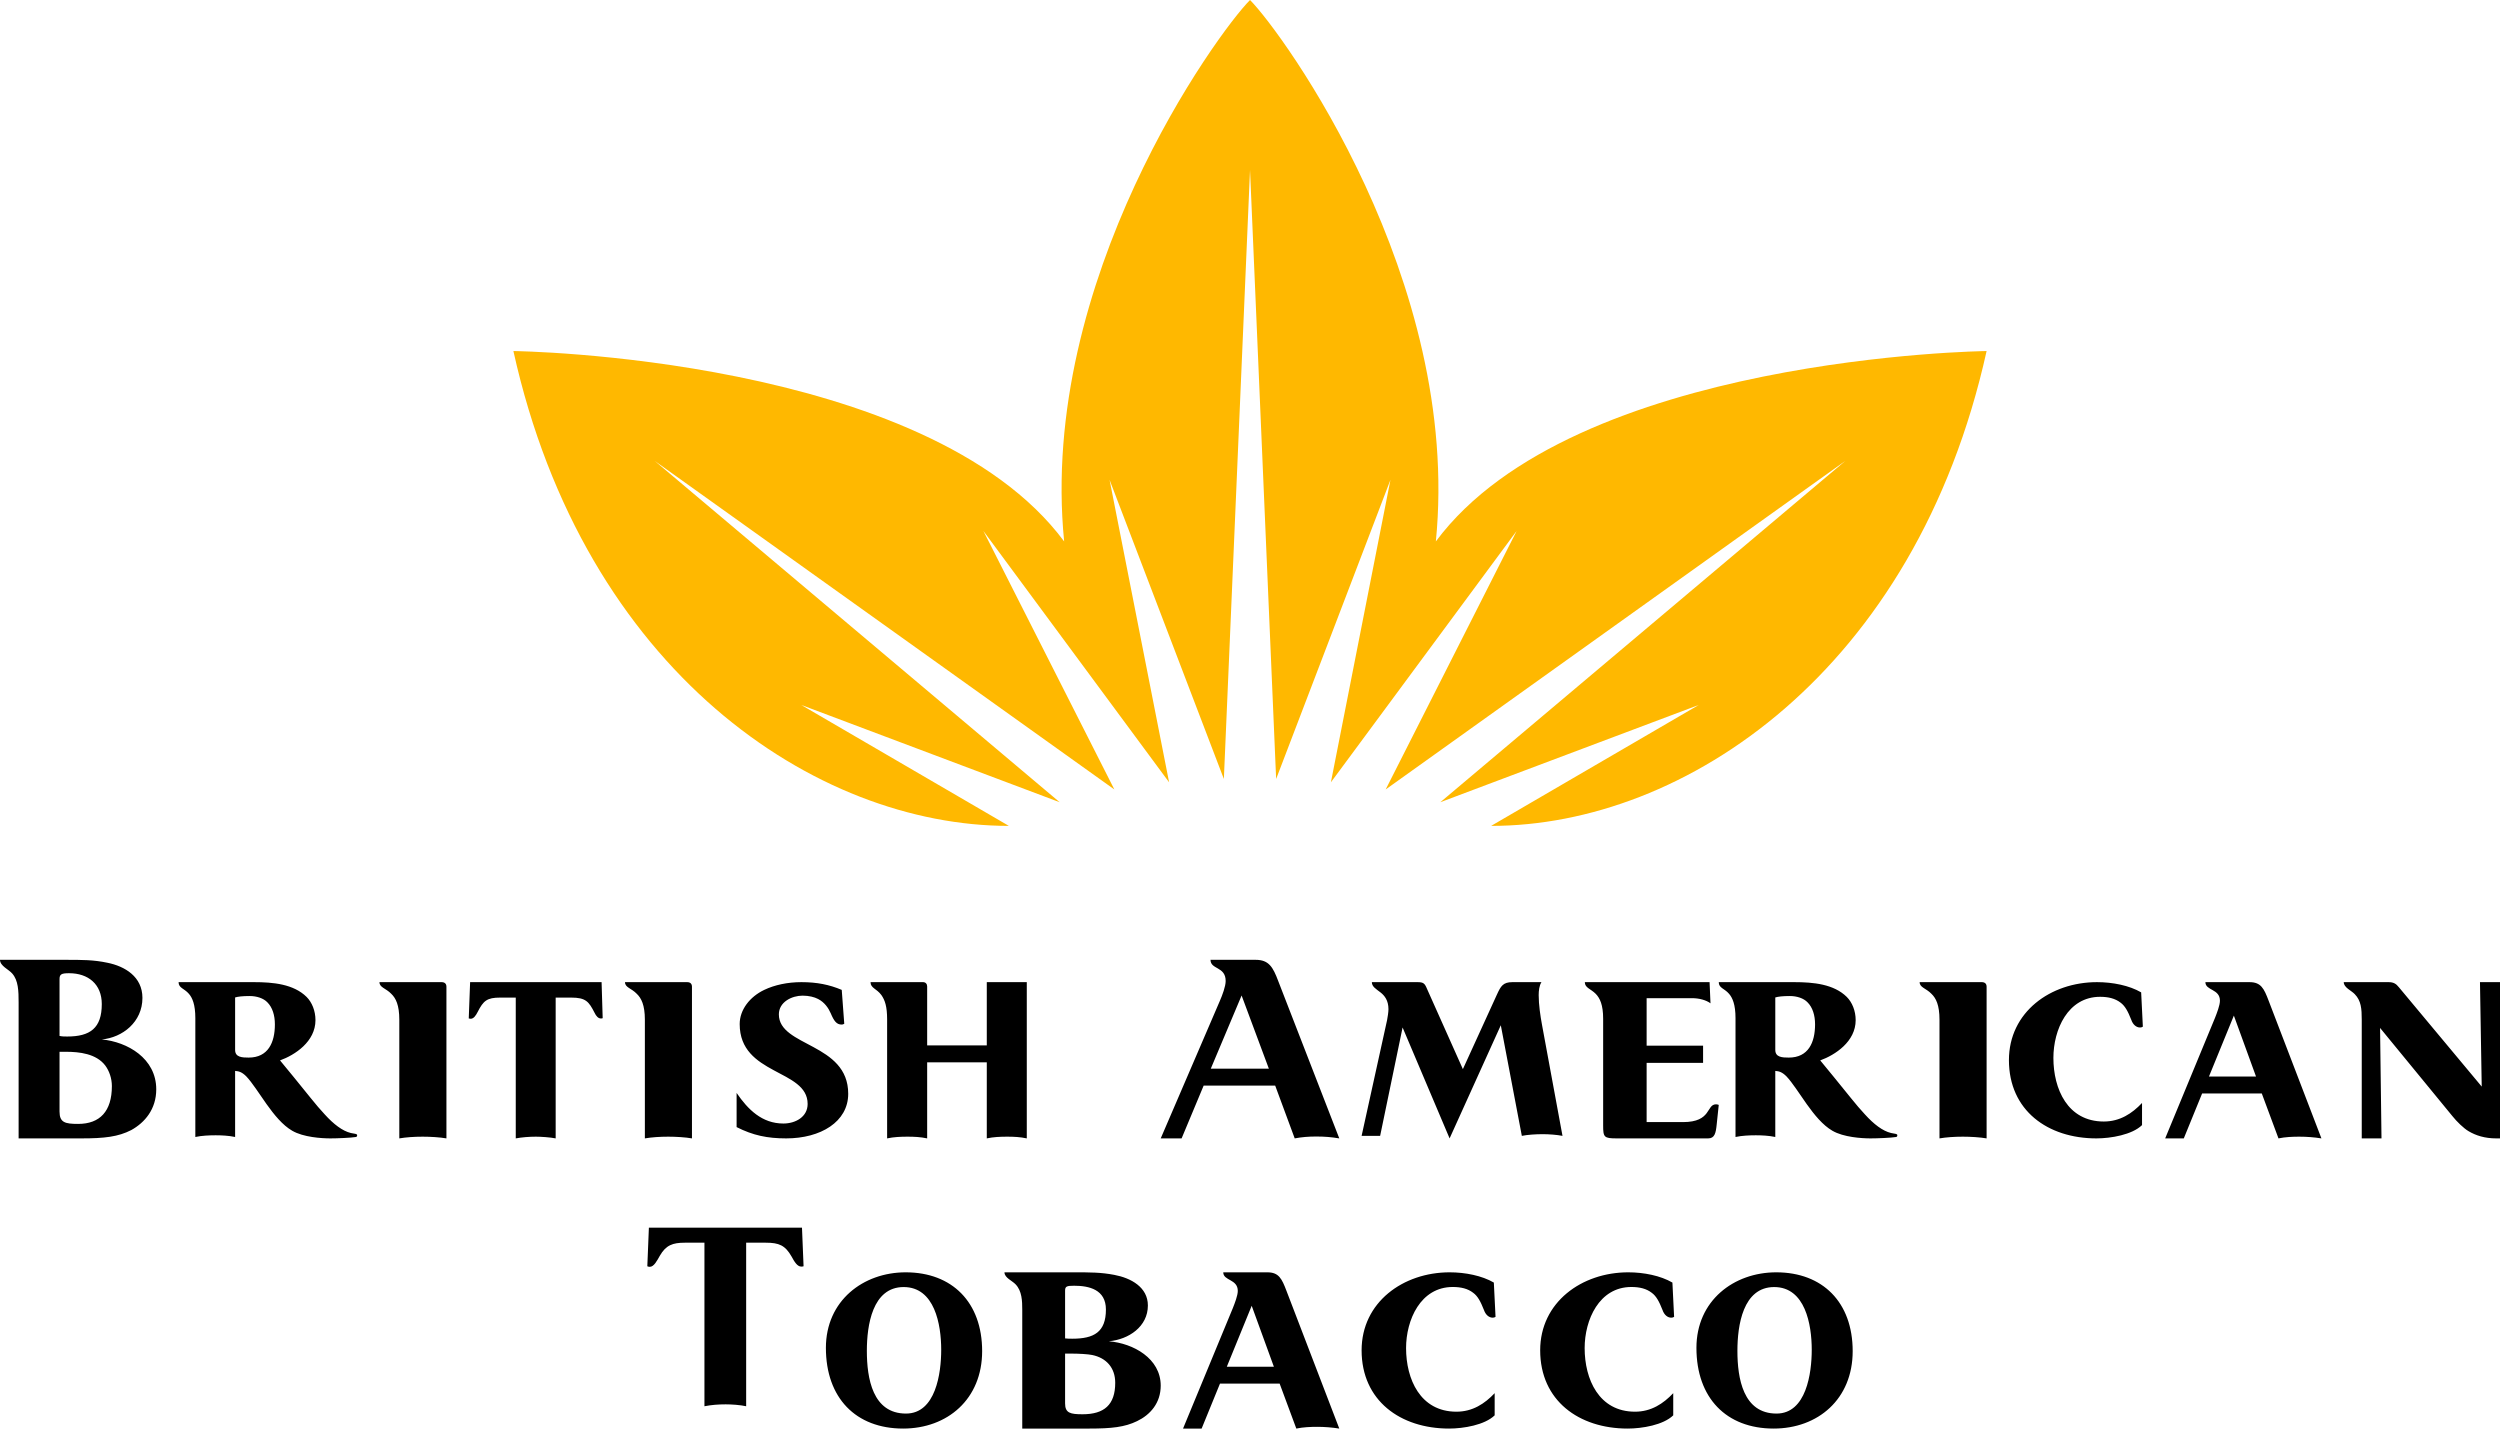 <svg xmlns="http://www.w3.org/2000/svg" width="112" height="64" viewBox="0 0 112 64">
  <g fill="none" fill-rule="evenodd">
    <path fill="#000000" d="M36 56.729L35.929 55 29.07 55 29 56.729C29.035 56.743 29.07 56.754 29.106 56.754 29.297 56.754 29.428 56.49 29.558 56.262 29.833 55.78 30.142 55.673 30.678 55.673L31.559 55.673 31.559 63C31.869 62.939 32.179 62.915 32.511 62.915 32.762 62.915 33.155 62.939 33.428 63L33.428 55.673 34.309 55.673C34.904 55.673 35.179 55.793 35.465 56.297 35.583 56.514 35.715 56.743 35.893 56.743 35.929 56.743 35.964 56.743 36 56.729M42.166 60.47C42.166 61.521 41.92 63.328 40.588 63.328 39.093 63.328 38.835 61.751 38.835 60.517 38.835 59.382 39.08 57.66 40.484 57.66 41.873 57.66 42.166 59.334 42.166 60.47M44 60.531C44 58.344 42.657 57 40.576 57 38.671 57 37 58.27 37 60.384 37 62.632 38.344 64 40.459 64 42.446 64 44 62.681 44 60.531M49.962 61.949C49.962 62.936 49.467 63.359 48.5 63.359 47.951 63.359 47.716 63.306 47.716 62.871L47.716 60.641 47.978 60.641C48.33 60.641 48.748 60.665 48.93 60.704 49.557 60.833 49.962 61.269 49.962 61.949M49.545 58.666C49.545 59.679 49.008 59.974 48.042 59.974 47.925 59.974 47.821 59.974 47.716 59.961L47.716 57.82C47.716 57.627 47.795 57.601 48.122 57.601 48.786 57.601 49.545 57.769 49.545 58.666M52 62.077C52 60.858 50.772 60.179 49.675 60.089 50.563 60.011 51.425 59.434 51.425 58.486 51.425 57.666 50.667 57.255 49.923 57.115 49.322 57 48.852 57 48.095 57L45 57C45 57.243 45.34 57.371 45.497 57.537 45.784 57.834 45.797 58.281 45.797 58.679L45.797 64 48.8 64C49.792 64 50.392 63.936 50.942 63.666 51.529 63.385 52 62.858 52 62.077M57.07 61.23L54.961 61.23 56.076 58.499 57.07 61.23zM60 64L57.635 57.833C57.425 57.281 57.291 57 56.776 57L54.802 57C54.802 57.385 55.453 57.295 55.453 57.833 55.453 58.038 55.318 58.383 55.231 58.603L53 64 53.833 64 54.655 61.986 57.328 61.986 58.075 64C58.382 63.936 58.713 63.922 59.008 63.922 59.338 63.922 59.67 63.948 60 64zM67 58.995L66.924 57.459C66.391 57.149 65.643 57 64.944 57 62.864 57 61 58.338 61 60.494 61 62.749 62.738 64 64.919 64 65.566 64 66.517 63.84 66.961 63.407L66.961 62.414C66.517 62.885 65.973 63.244 65.249 63.244 63.626 63.244 62.992 61.783 62.992 60.395 62.992 59.132 63.639 57.657 65.084 57.657 65.452 57.657 65.758 57.73 65.998 57.917 66.201 58.065 66.328 58.301 66.48 58.686 66.556 58.908 66.709 59.032 66.874 59.032 66.924 59.032 66.961 59.02 67 58.995M75 58.995L74.924 57.459C74.391 57.149 73.643 57 72.945 57 70.864 57 69 58.338 69 60.494 69 62.749 70.738 64 72.919 64 73.566 64 74.517 63.84 74.961 63.407L74.961 62.414C74.517 62.885 73.973 63.244 73.249 63.244 71.626 63.244 70.992 61.783 70.992 60.395 70.992 59.132 71.639 57.657 73.085 57.657 73.452 57.657 73.757 57.73 73.998 57.917 74.201 58.065 74.328 58.301 74.48 58.686 74.555 58.908 74.709 59.032 74.872 59.032 74.924 59.032 74.961 59.02 75 58.995M81.166 60.47C81.166 61.521 80.92 63.328 79.588 63.328 78.093 63.328 77.836 61.751 77.836 60.517 77.836 59.382 78.081 57.66 79.484 57.66 80.873 57.66 81.166 59.334 81.166 60.47M83 60.531C83 58.344 81.656 57 79.576 57 77.671 57 76 58.27 76 60.384 76 62.632 77.344 64 79.459 64 81.446 64 83 62.681 83 60.531M5.012 48.657C5.012 49.786 4.476 50.351 3.5 50.351 2.917 50.351 2.667 50.291 2.667 49.797L2.667 47.12 2.952 47.12C3.56 47.12 4.31 47.205 4.714 47.733 4.893 47.973 5.012 48.309 5.012 48.657M4.56 44.982C4.56 46.063 4.036 46.436 3.012 46.436 2.892 46.436 2.786 46.436 2.667 46.41L2.667 43.865C2.667 43.648 2.75 43.6 3.095 43.6 3.953 43.6 4.56 44.093 4.56 44.982M7 48.802C7 47.409 5.702 46.674 4.56 46.567 5.488 46.483 6.381 45.787 6.381 44.705 6.381 43.756 5.595 43.288 4.81 43.131 4.191 43 3.69 43 2.905 43L0 43C0 43.276.393 43.431.547 43.613.822 43.924.834 44.394.834 44.91L.834 51 3.643 51C4.679 51 5.297 50.928 5.881 50.627 6.488 50.291 7 49.691 7 48.802M12.315 45.892C12.315 46.706 12.013 47.38 11.14 47.38 10.849 47.38 10.533 47.367 10.533 47.037L10.533 44.686C10.655 44.648 10.861 44.622 11.188 44.622 11.503 44.622 11.806 44.723 11.976 44.902 12.206 45.13 12.315 45.486 12.315 45.892M16 50.861C16 50.822 15.975 50.81 15.926 50.797 15.854 50.784 15.794 50.772 15.72 50.759 15.346 50.671 14.945 50.365 14.544 49.921 14.169 49.527 13.697 48.904 13.151 48.243L12.545 47.506C13.212 47.264 14.133 46.668 14.133 45.702 14.133 45.283 13.976 44.902 13.733 44.66 13.151 44.088 12.242 44 11.382 44L8 44C8 44.266 8.255 44.279 8.461 44.521 8.619 44.699 8.751 45.004 8.751 45.613L8.751 50.937C9.043 50.873 9.394 50.861 9.662 50.861 9.903 50.861 10.243 50.873 10.533 50.937L10.533 47.977C10.704 47.99 10.836 48.027 11.03 48.218 11.576 48.789 12.23 50.161 13.091 50.657 13.588 50.949 14.412 51 14.8 51 15.102 51 15.72 50.975 15.951 50.937 15.987 50.923 16 50.898 16 50.861M20 51L20 44.207C20 44.077 19.928 44 19.784 44L17 44C17 44.244 17.287 44.269 17.532 44.526 17.732 44.718 17.889 45.026 17.889 45.68L17.889 51C18.192 50.948 18.565 50.923 18.938 50.923 19.268 50.923 19.713 50.948 20 51M27 45.615L26.951 44 21.061 44 21 45.627C21.025 45.627 21.061 45.641 21.085 45.641 21.219 45.641 21.316 45.5 21.401 45.333 21.657 44.832 21.815 44.692 22.412 44.692L23.106 44.692 23.106 51C23.374 50.949 23.714 50.923 24.006 50.923 24.213 50.923 24.651 50.949 24.894 51L24.894 44.692 25.589 44.692C26.246 44.692 26.38 44.872 26.635 45.37 26.708 45.525 26.805 45.627 26.915 45.627 26.951 45.627 26.976 45.627 27 45.615M31 51L31 44.207C31 44.077 30.929 44 30.785 44L28 44C28 44.244 28.287 44.269 28.531 44.526 28.731 44.718 28.89 45.026 28.89 45.68L28.89 51C29.192 50.948 29.564 50.923 29.937 50.923 30.269 50.923 30.713 50.948 31 51M38 49.001C38 46.716 34.893 46.902 34.893 45.444 34.893 44.889 35.475 44.605 35.954 44.605 36.244 44.605 36.485 44.668 36.649 44.754 36.939 44.902 37.116 45.162 37.217 45.396 37.368 45.754 37.483 45.901 37.71 45.901 37.747 45.901 37.785 45.889 37.823 45.864L37.71 44.347C37.154 44.112 36.598 44 35.903 44 35.285 44 34.704 44.124 34.238 44.347 33.593 44.654 33.138 45.236 33.138 45.877 33.138 48.186 36.182 47.889 36.182 49.457 36.182 50.037 35.639 50.334 35.096 50.334 34.136 50.334 33.505 49.704 33 48.963L33 50.494C33.733 50.865 34.376 51 35.222 51 36.762 51 38 50.26 38 49.001M46 51L46 44 44.208 44 44.208 46.834 41.537 46.834 41.537 44.193C41.537 44.09 41.475 44 41.354 44L39 44C39 44.269 39.267 44.283 39.486 44.578 39.646 44.807 39.743 45.09 39.743 45.667L39.743 51C40.037 50.936 40.353 50.923 40.658 50.923 40.951 50.923 41.243 50.936 41.537 51L41.537 47.591 44.208 47.591 44.208 51C44.5 50.936 44.817 50.923 45.123 50.923 45.415 50.923 45.707 50.936 46 51M56.845 47.877L54.243 47.877 55.624 44.598 56.845 47.877zM60 51L57.264 43.949C57.029 43.325 56.845 43 56.253 43L54.231 43C54.231 43.445 54.91 43.288 54.91 43.949 54.91 44.189 54.76 44.585 54.65 44.838L52 51 52.936 51 53.924 48.634 57.128 48.634 58.003 51C58.312 50.941 58.619 50.916 58.964 50.916 59.347 50.916 59.642 50.941 60 51zM70 50.887L69.083 45.918C69.008 45.515 68.933 45.009 68.933 44.581 68.933 44.391 68.958 44.152 69.057 44L67.756 44C67.335 44 67.236 44.178 67.063 44.555L65.537 47.897 63.926 44.291C63.827 44.052 63.765 44 63.505 44L61.459 44C61.459 44.203 61.645 44.303 61.855 44.467 62.029 44.605 62.203 44.82 62.203 45.211 62.203 45.338 62.166 45.577 62.141 45.703L61 50.887 61.83 50.887 62.836 46.031 64.942 51 67.236 45.931 68.178 50.887C68.425 50.836 68.797 50.811 69.107 50.811 69.393 50.811 69.739 50.836 70 50.887M77 49.499C76.974 49.487 76.921 49.473 76.881 49.473 76.431 49.473 76.695 50.27 75.398 50.27L73.769 50.27 73.769 47.615 76.298 47.615 76.298 46.846 73.769 46.846 73.769 44.718 75.807 44.718C76.126 44.718 76.444 44.808 76.63 44.949L76.589 44 71 44C71 44.257 71.265 44.296 71.491 44.526 71.676 44.718 71.821 45.013 71.821 45.641L71.821 50.422C71.821 50.948 71.861 51 72.431 51L76.524 51C76.815 51 76.868 50.769 76.907 50.384L77 49.499zM81.315 45.892C81.315 46.706 81.012 47.38 80.139 47.38 79.847 47.38 79.533 47.367 79.533 47.037L79.533 44.686C79.654 44.648 79.861 44.622 80.188 44.622 80.503 44.622 80.805 44.723 80.975 44.902 81.206 45.13 81.315 45.486 81.315 45.892M85 50.861C85 50.822 84.976 50.81 84.927 50.797 84.856 50.784 84.795 50.772 84.722 50.759 84.345 50.671 83.946 50.365 83.545 49.921 83.17 49.527 82.698 48.904 82.151 48.243L81.546 47.506C82.211 47.264 83.134 46.668 83.134 45.702 83.134 45.283 82.976 44.902 82.733 44.66 82.151 44.088 81.243 44 80.381 44L77 44C77 44.266 77.254 44.279 77.46 44.521 77.617 44.699 77.751 45.004 77.751 45.613L77.751 50.937C78.042 50.873 78.393 50.861 78.661 50.861 78.903 50.861 79.242 50.873 79.533 50.937L79.533 47.977C79.703 47.99 79.836 48.027 80.03 48.218 80.575 48.789 81.23 50.161 82.091 50.657 82.587 50.949 83.413 51 83.8 51 84.103 51 84.722 50.975 84.951 50.937 84.988 50.923 85 50.898 85 50.861M89 51L89 44.207C89 44.077 88.928 44 88.784 44L86 44C86 44.244 86.287 44.269 86.532 44.526 86.732 44.718 86.889 45.026 86.889 45.68L86.889 51C87.192 50.948 87.565 50.923 87.938 50.923 88.268 50.923 88.713 50.948 89 51M96 45.994L95.924 44.458C95.391 44.148 94.643 44 93.945 44 91.865 44 90 45.339 90 47.494 90 49.749 91.738 51 93.92 51 94.566 51 95.519 50.837 95.963 50.405L95.963 49.413C95.519 49.884 94.973 50.244 94.25 50.244 92.625 50.244 91.992 48.782 91.992 47.395 91.992 46.13 92.638 44.657 94.084 44.657 94.453 44.657 94.757 44.731 94.998 44.916 95.201 45.065 95.329 45.3 95.48 45.685 95.556 45.907 95.708 46.032 95.874 46.032 95.924 46.032 95.963 46.021 96 45.994M101.07 48.23L98.961 48.23 100.077 45.499 101.07 48.23zM104 51L101.635 44.832C101.426 44.281 101.291 44 100.776 44L98.802 44C98.802 44.384 99.453 44.294 99.453 44.832 99.453 45.038 99.317 45.384 99.231 45.603L97 51 97.834 51 98.655 48.987 101.328 48.987 102.076 51C102.381 50.936 102.712 50.923 103.007 50.923 103.338 50.923 103.669 50.948 104 51zM112 51L112 44 111.103 44 111.181 48.679 107.473 44.232C107.342 44.065 107.224 44 107.003 44L105 44C105 44.244 105.338 44.372 105.494 44.539 105.78 44.834 105.806 45.192 105.806 45.68L105.806 51 106.691 51 106.627 46.051 109.866 50C110.061 50.244 110.373 50.551 110.595 50.679 110.92 50.872 111.323 51 111.831 51L112 51z"/>
    <path fill="#FFB800" d="M56.001,7.612 L54.829,34.898 L49.708,21.494 L52.376,35.047 L44.056,23.787 L49.923,35.368 L29.332,20.649 L47.474,35.94 L35.892,31.58 L45.198,37 C36.544,37 26.182,30.081 23,15.727 C23,15.727 41.499,15.942 47.674,24.256 C46.512,12.547 54.51,1.504 56.001,0 C57.49,1.504 65.489,12.547 64.326,24.256 C70.502,15.942 89,15.727 89,15.727 C85.818,30.081 75.457,37 66.802,37 L76.108,31.58 L64.526,35.94 L82.669,20.649 L62.078,35.368 L67.945,23.787 L59.624,35.047 L62.293,21.494 L57.171,34.898 L56.001,7.612 Z"/>
  </g>
</svg>
